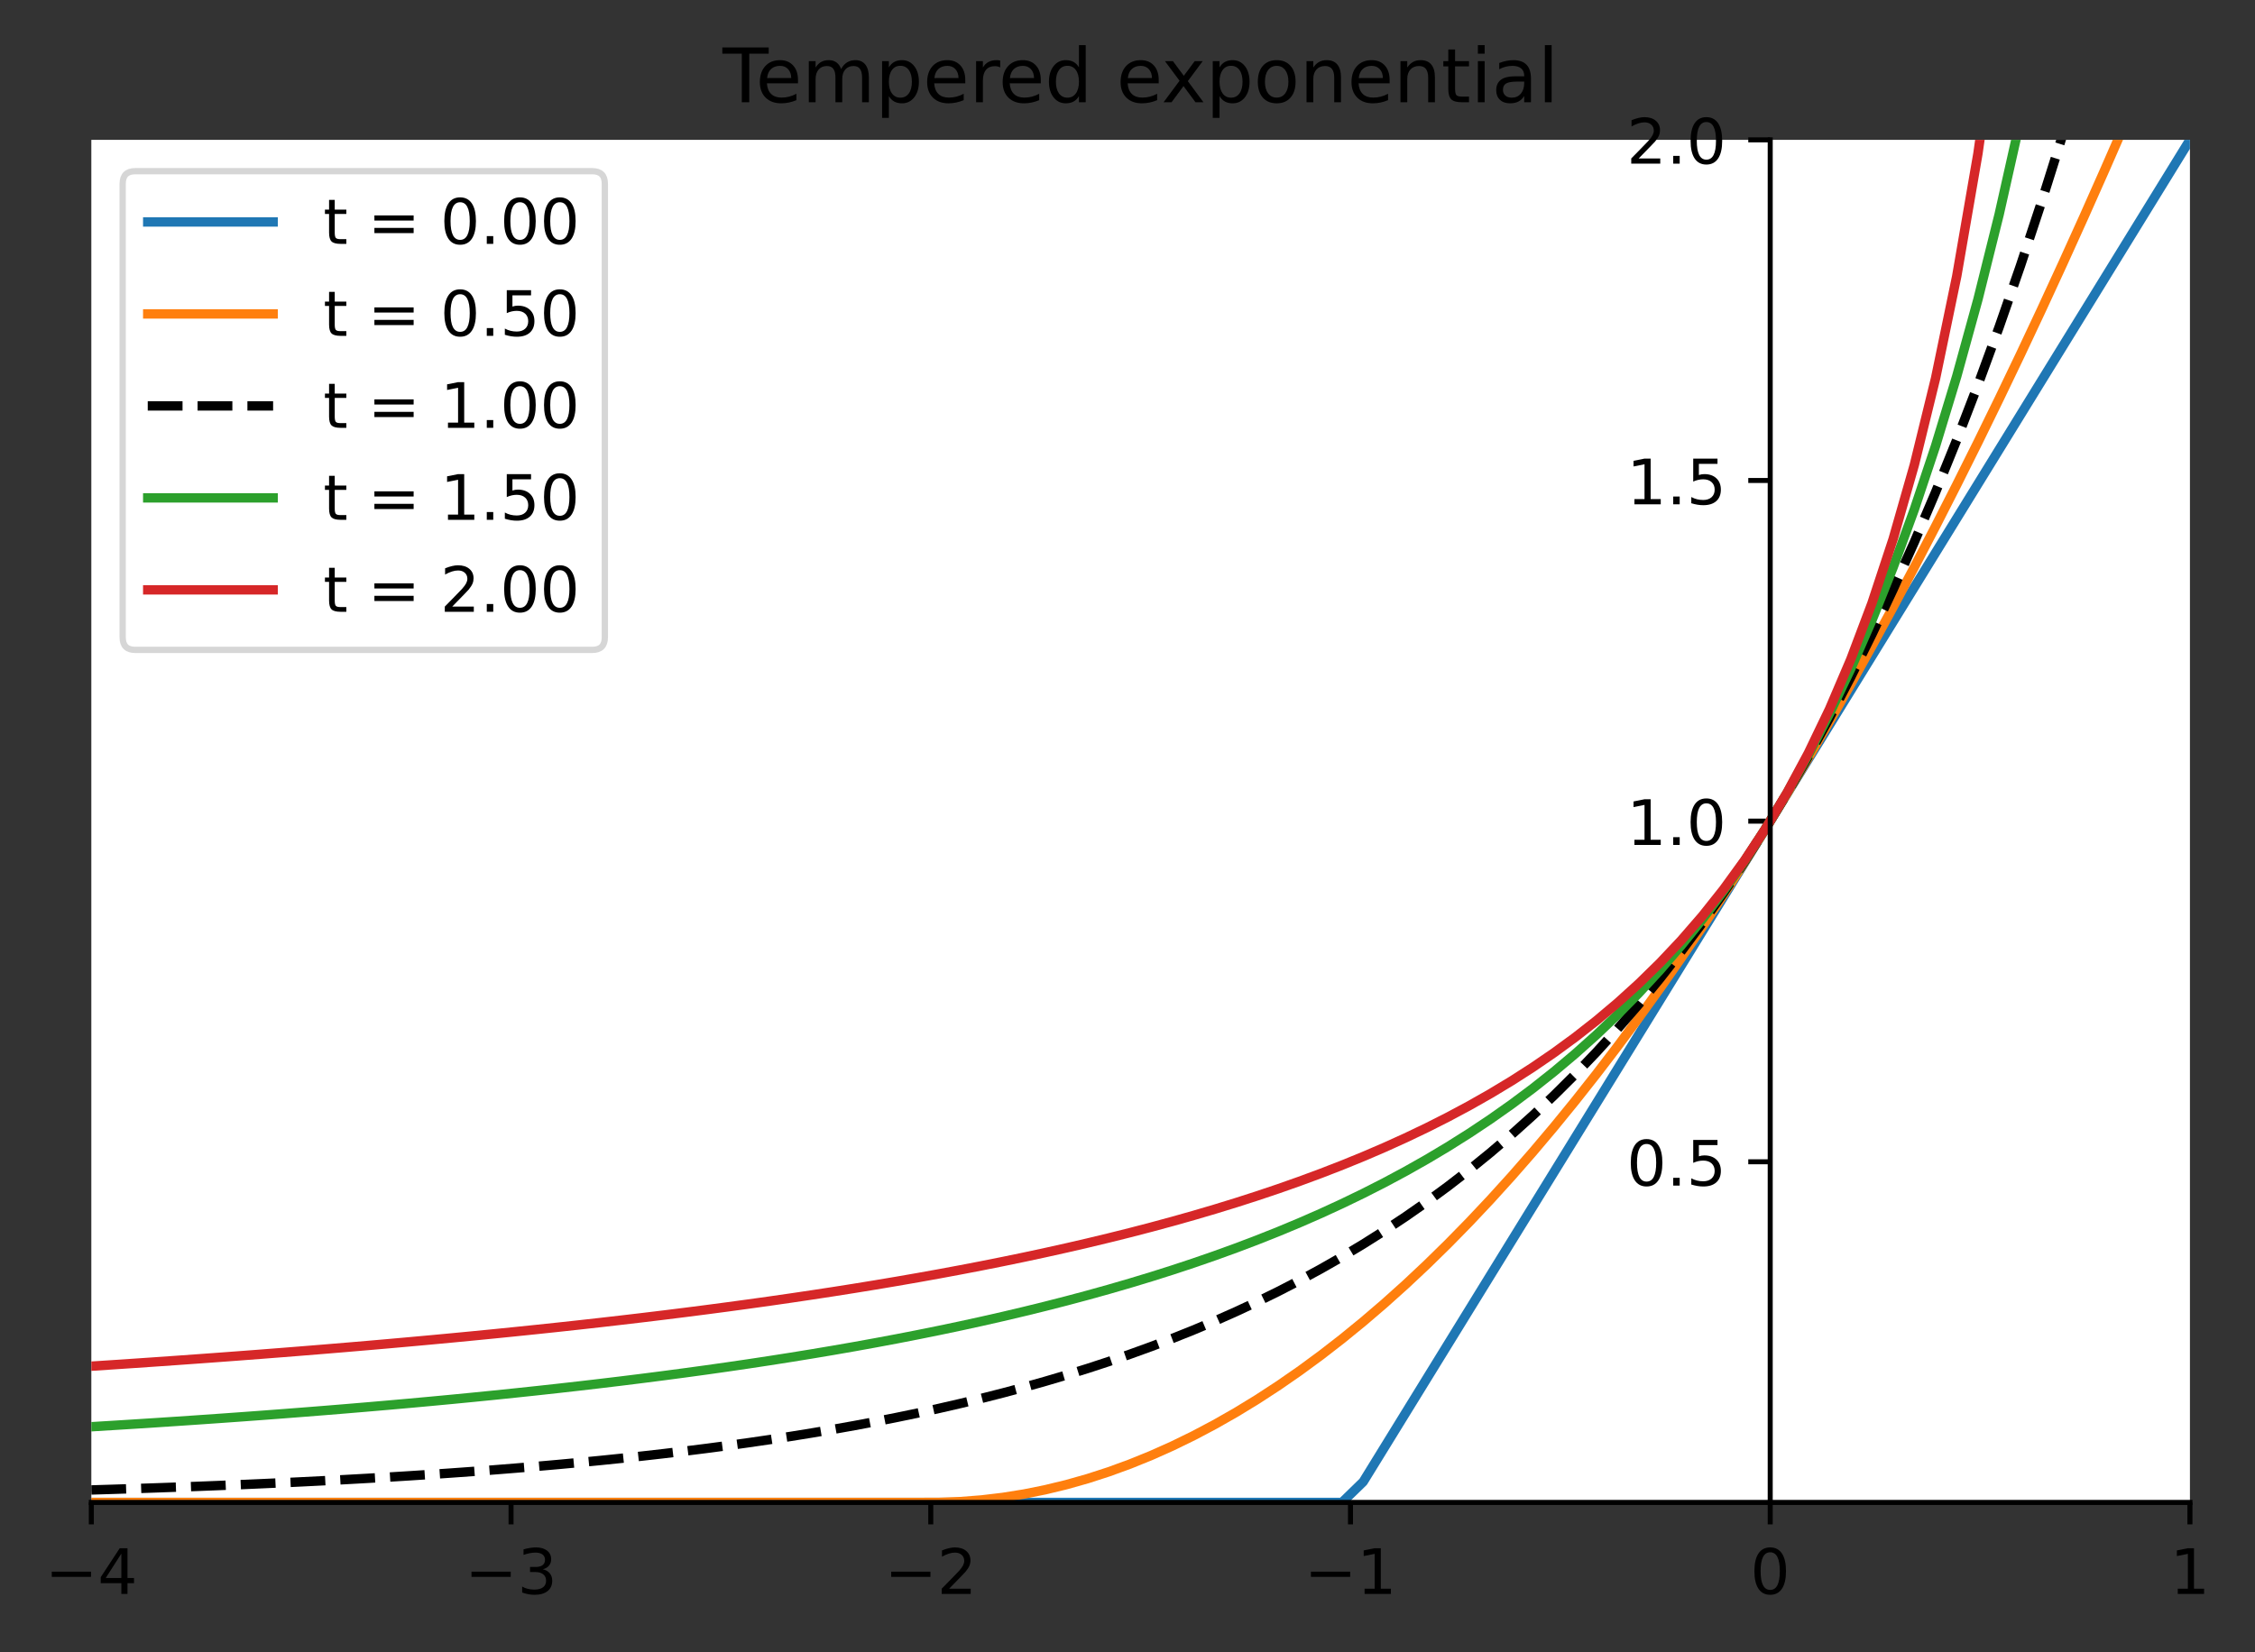 <?xml version="1.0" encoding="utf-8" standalone="no"?>
<!DOCTYPE svg PUBLIC "-//W3C//DTD SVG 1.1//EN"
  "http://www.w3.org/Graphics/SVG/1.1/DTD/svg11.dtd">
<!-- Created with matplotlib (https://matplotlib.org/) -->
<svg height="263.636pt" version="1.1" viewBox="0 0 359.752 263.636" width="359.752pt" xmlns="http://www.w3.org/2000/svg" xmlns:xlink="http://www.w3.org/1999/xlink">
 <rect x="0" y="0" width="359.752" height="263.636" fill="#333333" stroke="none"/>
 <defs>
  <style type="text/css">*{stroke-linecap:butt;stroke-linejoin:round;}</style>
 </defs>
 <g id="figure_1">
  <g id="patch_1">
   <path d="M 0 263.636 
L 359.752 263.636 
L 359.752 0 
L 0 0 
z
" style="fill:none;"/>
  </g>
  <g id="axes_1">
   <g id="patch_2">
    <path d="M 14.571 239.758 
L 349.371 239.758 
L 349.371 22.318 
L 14.571 22.318 
z
" style="fill:#ffffff;"/>
   </g>
   <g id="matplotlib.axis_1">
    <g id="xtick_1">
     <g id="line2d_1">
      <defs>
       <path d="M 0 0 
L 0 3.5 
" id="me18080779a" style="stroke:#000000;stroke-width:0.8;"/>
      </defs>
      <g>
       <use style="stroke:#000000;stroke-width:0.8;" x="14.571" xlink:href="#me18080779a" y="239.758"/>
      </g>
     </g>
     <g id="text_1">
      <!-- −4 -->
      <g transform="translate(7.2 254.357)scale(0.1 -0.1)">
       <defs>
        <path d="M 10.594 35.5 
L 73.188 35.5 
L 73.188 27.203 
L 10.594 27.203 
z
" id="DejaVuSans-8722"/>
        <path d="M 37.797 64.312 
L 12.891 25.391 
L 37.797 25.391 
z
M 35.203 72.906 
L 47.609 72.906 
L 47.609 25.391 
L 58.016 25.391 
L 58.016 17.188 
L 47.609 17.188 
L 47.609 0 
L 37.797 0 
L 37.797 17.188 
L 4.891 17.188 
L 4.891 26.703 
z
" id="DejaVuSans-52"/>
       </defs>
       <use xlink:href="#DejaVuSans-8722"/>
       <use x="83.789" xlink:href="#DejaVuSans-52"/>
      </g>
     </g>
    </g>
    <g id="xtick_2">
     <g id="line2d_2">
      <g>
       <use style="stroke:#000000;stroke-width:0.8;" x="81.531" xlink:href="#me18080779a" y="239.758"/>
      </g>
     </g>
     <g id="text_2">
      <!-- −3 -->
      <g transform="translate(74.16 254.357)scale(0.1 -0.1)">
       <defs>
        <path d="M 40.578 39.312 
Q 47.656 37.797 51.625 33 
Q 55.609 28.219 55.609 21.188 
Q 55.609 10.406 48.188 4.484 
Q 40.766 -1.422 27.094 -1.422 
Q 22.516 -1.422 17.656 -0.516 
Q 12.797 0.391 7.625 2.203 
L 7.625 11.719 
Q 11.719 9.328 16.594 8.109 
Q 21.484 6.891 26.812 6.891 
Q 36.078 6.891 40.938 10.547 
Q 45.797 14.203 45.797 21.188 
Q 45.797 27.641 41.281 31.266 
Q 36.766 34.906 28.719 34.906 
L 20.219 34.906 
L 20.219 43.016 
L 29.109 43.016 
Q 36.375 43.016 40.234 45.922 
Q 44.094 48.828 44.094 54.297 
Q 44.094 59.906 40.109 62.906 
Q 36.141 65.922 28.719 65.922 
Q 24.656 65.922 20.016 65.031 
Q 15.375 64.156 9.812 62.312 
L 9.812 71.094 
Q 15.438 72.656 20.344 73.438 
Q 25.25 74.219 29.594 74.219 
Q 40.828 74.219 47.359 69.109 
Q 53.906 64.016 53.906 55.328 
Q 53.906 49.266 50.438 45.094 
Q 46.969 40.922 40.578 39.312 
z
" id="DejaVuSans-51"/>
       </defs>
       <use xlink:href="#DejaVuSans-8722"/>
       <use x="83.789" xlink:href="#DejaVuSans-51"/>
      </g>
     </g>
    </g>
    <g id="xtick_3">
     <g id="line2d_3">
      <g>
       <use style="stroke:#000000;stroke-width:0.8;" x="148.491" xlink:href="#me18080779a" y="239.758"/>
      </g>
     </g>
     <g id="text_3">
      <!-- −2 -->
      <g transform="translate(141.12 254.357)scale(0.1 -0.1)">
       <defs>
        <path d="M 19.188 8.297 
L 53.609 8.297 
L 53.609 0 
L 7.328 0 
L 7.328 8.297 
Q 12.938 14.109 22.625 23.891 
Q 32.328 33.688 34.812 36.531 
Q 39.547 41.844 41.422 45.531 
Q 43.312 49.219 43.312 52.781 
Q 43.312 58.594 39.234 62.25 
Q 35.156 65.922 28.609 65.922 
Q 23.969 65.922 18.812 64.312 
Q 13.672 62.703 7.812 59.422 
L 7.812 69.391 
Q 13.766 71.781 18.938 73 
Q 24.125 74.219 28.422 74.219 
Q 39.75 74.219 46.484 68.547 
Q 53.219 62.891 53.219 53.422 
Q 53.219 48.922 51.531 44.891 
Q 49.859 40.875 45.406 35.406 
Q 44.188 33.984 37.641 27.219 
Q 31.109 20.453 19.188 8.297 
z
" id="DejaVuSans-50"/>
       </defs>
       <use xlink:href="#DejaVuSans-8722"/>
       <use x="83.789" xlink:href="#DejaVuSans-50"/>
      </g>
     </g>
    </g>
    <g id="xtick_4">
     <g id="line2d_4">
      <g>
       <use style="stroke:#000000;stroke-width:0.8;" x="215.451" xlink:href="#me18080779a" y="239.758"/>
      </g>
     </g>
     <g id="text_4">
      <!-- −1 -->
      <g transform="translate(208.08 254.357)scale(0.1 -0.1)">
       <defs>
        <path d="M 12.406 8.297 
L 28.516 8.297 
L 28.516 63.922 
L 10.984 60.406 
L 10.984 69.391 
L 28.422 72.906 
L 38.281 72.906 
L 38.281 8.297 
L 54.391 8.297 
L 54.391 0 
L 12.406 0 
z
" id="DejaVuSans-49"/>
       </defs>
       <use xlink:href="#DejaVuSans-8722"/>
       <use x="83.789" xlink:href="#DejaVuSans-49"/>
      </g>
     </g>
    </g>
    <g id="xtick_5">
     <g id="line2d_5">
      <g>
       <use style="stroke:#000000;stroke-width:0.8;" x="282.411" xlink:href="#me18080779a" y="239.758"/>
      </g>
     </g>
     <g id="text_5">
      <!-- 0 -->
      <g transform="translate(279.23 254.357)scale(0.1 -0.1)">
       <defs>
        <path d="M 31.781 66.406 
Q 24.172 66.406 20.328 58.906 
Q 16.5 51.422 16.5 36.375 
Q 16.5 21.391 20.328 13.891 
Q 24.172 6.391 31.781 6.391 
Q 39.453 6.391 43.281 13.891 
Q 47.125 21.391 47.125 36.375 
Q 47.125 51.422 43.281 58.906 
Q 39.453 66.406 31.781 66.406 
z
M 31.781 74.219 
Q 44.047 74.219 50.516 64.516 
Q 56.984 54.828 56.984 36.375 
Q 56.984 17.969 50.516 8.266 
Q 44.047 -1.422 31.781 -1.422 
Q 19.531 -1.422 13.062 8.266 
Q 6.594 17.969 6.594 36.375 
Q 6.594 54.828 13.062 64.516 
Q 19.531 74.219 31.781 74.219 
z
" id="DejaVuSans-48"/>
       </defs>
       <use xlink:href="#DejaVuSans-48"/>
      </g>
     </g>
    </g>
    <g id="xtick_6">
     <g id="line2d_6">
      <g>
       <use style="stroke:#000000;stroke-width:0.8;" x="349.371" xlink:href="#me18080779a" y="239.758"/>
      </g>
     </g>
     <g id="text_6">
      <!-- 1 -->
      <g transform="translate(346.19 254.357)scale(0.1 -0.1)">
       <use xlink:href="#DejaVuSans-49"/>
      </g>
     </g>
    </g>
   </g>
   <g id="matplotlib.axis_2">
    <g id="ytick_1">
     <g id="line2d_7">
      <defs>
       <path d="M 0 0 
L -3.5 0 
" id="m570a1870a8" style="stroke:#000000;stroke-width:0.8;"/>
      </defs>
      <g>
       <use style="stroke:#000000;stroke-width:0.8;" x="282.411" xlink:href="#m570a1870a8" y="185.398"/>
      </g>
     </g>
     <g id="text_7">
      <!-- 0.5 -->
      <g transform="translate(259.508 189.197)scale(0.1 -0.1)">
       <defs>
        <path d="M 10.688 12.406 
L 21 12.406 
L 21 0 
L 10.688 0 
z
" id="DejaVuSans-46"/>
        <path d="M 10.797 72.906 
L 49.516 72.906 
L 49.516 64.594 
L 19.828 64.594 
L 19.828 46.734 
Q 21.969 47.469 24.109 47.828 
Q 26.266 48.188 28.422 48.188 
Q 40.625 48.188 47.75 41.5 
Q 54.891 34.812 54.891 23.391 
Q 54.891 11.625 47.562 5.094 
Q 40.234 -1.422 26.906 -1.422 
Q 22.312 -1.422 17.547 -0.641 
Q 12.797 0.141 7.719 1.703 
L 7.719 11.625 
Q 12.109 9.234 16.797 8.062 
Q 21.484 6.891 26.703 6.891 
Q 35.156 6.891 40.078 11.328 
Q 45.016 15.766 45.016 23.391 
Q 45.016 31 40.078 35.438 
Q 35.156 39.891 26.703 39.891 
Q 22.75 39.891 18.812 39.016 
Q 14.891 38.141 10.797 36.281 
z
" id="DejaVuSans-53"/>
       </defs>
       <use xlink:href="#DejaVuSans-48"/>
       <use x="63.623" xlink:href="#DejaVuSans-46"/>
       <use x="95.41" xlink:href="#DejaVuSans-53"/>
      </g>
     </g>
    </g>
    <g id="ytick_2">
     <g id="line2d_8">
      <g>
       <use style="stroke:#000000;stroke-width:0.8;" x="282.411" xlink:href="#m570a1870a8" y="131.038"/>
      </g>
     </g>
     <g id="text_8">
      <!-- 1.0 -->
      <g transform="translate(259.508 134.837)scale(0.1 -0.1)">
       <use xlink:href="#DejaVuSans-49"/>
       <use x="63.623" xlink:href="#DejaVuSans-46"/>
       <use x="95.41" xlink:href="#DejaVuSans-48"/>
      </g>
     </g>
    </g>
    <g id="ytick_3">
     <g id="line2d_9">
      <g>
       <use style="stroke:#000000;stroke-width:0.8;" x="282.411" xlink:href="#m570a1870a8" y="76.678"/>
      </g>
     </g>
     <g id="text_9">
      <!-- 1.5 -->
      <g transform="translate(259.508 80.477)scale(0.1 -0.1)">
       <use xlink:href="#DejaVuSans-49"/>
       <use x="63.623" xlink:href="#DejaVuSans-46"/>
       <use x="95.41" xlink:href="#DejaVuSans-53"/>
      </g>
     </g>
    </g>
    <g id="ytick_4">
     <g id="line2d_10">
      <g>
       <use style="stroke:#000000;stroke-width:0.8;" x="282.411" xlink:href="#m570a1870a8" y="22.318"/>
      </g>
     </g>
     <g id="text_10">
      <!-- 2.0 -->
      <g transform="translate(259.508 26.117)scale(0.1 -0.1)">
       <use xlink:href="#DejaVuSans-50"/>
       <use x="63.623" xlink:href="#DejaVuSans-46"/>
       <use x="95.41" xlink:href="#DejaVuSans-48"/>
      </g>
     </g>
    </g>
   </g>
   <g id="line2d_11">
    <path clip-path="url(#p5fa9f909a3)" d="M 14.571 239.758 
L 17.953 239.758 
L 21.335 239.758 
L 24.717 239.758 
L 28.098 239.758 
L 31.48 239.758 
L 34.862 239.758 
L 38.244 239.758 
L 41.626 239.758 
L 45.007 239.758 
L 48.389 239.758 
L 51.771 239.758 
L 55.153 239.758 
L 58.535 239.758 
L 61.917 239.758 
L 65.298 239.758 
L 68.68 239.758 
L 72.062 239.758 
L 75.444 239.758 
L 78.826 239.758 
L 82.207 239.758 
L 85.589 239.758 
L 88.971 239.758 
L 92.353 239.758 
L 95.735 239.758 
L 99.117 239.758 
L 102.498 239.758 
L 105.88 239.758 
L 109.262 239.758 
L 112.644 239.758 
L 116.026 239.758 
L 119.407 239.758 
L 122.789 239.758 
L 126.171 239.758 
L 129.553 239.758 
L 132.935 239.758 
L 136.317 239.758 
L 139.698 239.758 
L 143.08 239.758 
L 146.462 239.758 
L 149.844 239.758 
L 153.226 239.758 
L 156.607 239.758 
L 159.989 239.758 
L 163.371 239.758 
L 166.753 239.758 
L 170.135 239.758 
L 173.517 239.758 
L 176.898 239.758 
L 180.28 239.758 
L 183.662 239.758 
L 187.044 239.758 
L 190.426 239.758 
L 193.807 239.758 
L 197.189 239.758 
L 200.571 239.758 
L 203.953 239.758 
L 207.335 239.758 
L 210.717 239.758 
L 214.098 239.758 
L 217.48 236.464 
L 220.862 230.973 
L 224.244 225.482 
L 227.626 219.991 
L 231.007 214.5 
L 234.389 209.009 
L 237.771 203.518 
L 241.153 198.027 
L 244.535 192.536 
L 247.917 187.045 
L 251.298 181.554 
L 254.68 176.064 
L 258.062 170.573 
L 261.444 165.082 
L 264.826 159.591 
L 268.207 154.1 
L 271.589 148.609 
L 274.971 143.118 
L 278.353 137.627 
L 281.735 132.136 
L 285.117 126.645 
L 288.498 121.154 
L 291.88 115.664 
L 295.262 110.173 
L 298.644 104.682 
L 302.026 99.191 
L 305.407 93.7 
L 308.789 88.209 
L 312.171 82.718 
L 315.553 77.227 
L 318.935 71.736 
L 322.317 66.245 
L 325.698 60.754 
L 329.08 55.264 
L 332.462 49.773 
L 335.844 44.282 
L 339.226 38.791 
L 342.607 33.3 
L 345.989 27.809 
L 349.371 22.318 
" style="fill:none;stroke:#1f77b4;stroke-linecap:square;stroke-width:1.5;"/>
   </g>
   <g id="line2d_12">
    <path clip-path="url(#p5fa9f909a3)" d="M 14.571 239.758 
L 17.953 239.758 
L 21.335 239.758 
L 24.717 239.758 
L 28.098 239.758 
L 31.48 239.758 
L 34.862 239.758 
L 38.244 239.758 
L 41.626 239.758 
L 45.007 239.758 
L 48.389 239.758 
L 51.771 239.758 
L 55.153 239.758 
L 58.535 239.758 
L 61.917 239.758 
L 65.298 239.758 
L 68.68 239.758 
L 72.062 239.758 
L 75.444 239.758 
L 78.826 239.758 
L 82.207 239.758 
L 85.589 239.758 
L 88.971 239.758 
L 92.353 239.758 
L 95.735 239.758 
L 99.117 239.758 
L 102.498 239.758 
L 105.88 239.758 
L 109.262 239.758 
L 112.644 239.758 
L 116.026 239.758 
L 119.407 239.758 
L 122.789 239.758 
L 126.171 239.758 
L 129.553 239.758 
L 132.935 239.758 
L 136.317 239.758 
L 139.698 239.758 
L 143.08 239.758 
L 146.462 239.758 
L 149.844 239.747 
L 153.226 239.622 
L 156.607 239.359 
L 159.989 238.957 
L 163.371 238.416 
L 166.753 237.736 
L 170.135 236.918 
L 173.517 235.962 
L 176.898 234.866 
L 180.28 233.632 
L 183.662 232.259 
L 187.044 230.748 
L 190.426 229.098 
L 193.807 227.309 
L 197.189 225.382 
L 200.571 223.316 
L 203.953 221.111 
L 207.335 218.768 
L 210.717 216.286 
L 214.098 213.665 
L 217.48 210.906 
L 220.862 208.008 
L 224.244 204.971 
L 227.626 201.796 
L 231.007 198.482 
L 234.389 195.029 
L 237.771 191.438 
L 241.153 187.708 
L 244.535 183.84 
L 247.917 179.832 
L 251.298 175.686 
L 254.68 171.402 
L 258.062 166.979 
L 261.444 162.417 
L 264.826 157.716 
L 268.207 152.877 
L 271.589 147.899 
L 274.971 142.783 
L 278.353 137.527 
L 281.735 132.134 
L 285.117 126.601 
L 288.498 120.93 
L 291.88 115.12 
L 295.262 109.172 
L 298.644 103.084 
L 302.026 96.859 
L 305.407 90.494 
L 308.789 83.991 
L 312.171 77.349 
L 315.553 70.569 
L 318.935 63.65 
L 322.317 56.592 
L 325.698 49.396 
L 329.08 42.06 
L 332.462 34.587 
L 335.844 26.974 
L 339.226 19.223 
L 342.607 11.334 
L 345.989 3.305 
L 347.772 -1 
" style="fill:none;stroke:#ff7f0e;stroke-linecap:square;stroke-width:1.5;"/>
   </g>
   <g id="line2d_13">
    <path clip-path="url(#p5fa9f909a3)" d="M 14.571 237.767 
L 17.953 237.664 
L 21.335 237.555 
L 24.717 237.441 
L 28.098 237.321 
L 31.48 237.195 
L 34.862 237.062 
L 38.244 236.922 
L 41.626 236.775 
L 45.007 236.621 
L 48.389 236.458 
L 51.771 236.288 
L 55.153 236.108 
L 58.535 235.919 
L 61.917 235.72 
L 65.298 235.511 
L 68.68 235.291 
L 72.062 235.059 
L 75.444 234.816 
L 78.826 234.56 
L 82.207 234.29 
L 85.589 234.007 
L 88.971 233.709 
L 92.353 233.396 
L 95.735 233.066 
L 99.117 232.72 
L 102.498 232.355 
L 105.88 231.971 
L 109.262 231.568 
L 112.644 231.144 
L 116.026 230.698 
L 119.407 230.228 
L 122.789 229.735 
L 126.171 229.215 
L 129.553 228.669 
L 132.935 228.095 
L 136.317 227.491 
L 139.698 226.855 
L 143.08 226.187 
L 146.462 225.484 
L 149.844 224.744 
L 153.226 223.966 
L 156.607 223.148 
L 159.989 222.288 
L 163.371 221.383 
L 166.753 220.431 
L 170.135 219.43 
L 173.517 218.377 
L 176.898 217.269 
L 180.28 216.104 
L 183.662 214.879 
L 187.044 213.59 
L 190.426 212.235 
L 193.807 210.809 
L 197.189 209.309 
L 200.571 207.732 
L 203.953 206.073 
L 207.335 204.328 
L 210.717 202.493 
L 214.098 200.562 
L 217.48 198.532 
L 220.862 196.396 
L 224.244 194.15 
L 227.626 191.787 
L 231.007 189.302 
L 234.389 186.689 
L 237.771 183.939 
L 241.153 181.048 
L 244.535 178.007 
L 247.917 174.808 
L 251.298 171.443 
L 254.68 167.904 
L 258.062 164.182 
L 261.444 160.267 
L 264.826 156.149 
L 268.207 151.818 
L 271.589 147.263 
L 274.971 142.471 
L 278.353 137.432 
L 281.735 132.131 
L 285.117 126.555 
L 288.498 120.691 
L 291.88 114.523 
L 295.262 108.036 
L 298.644 101.212 
L 302.026 94.035 
L 305.407 86.487 
L 308.789 78.547 
L 312.171 70.196 
L 315.553 61.412 
L 318.935 52.173 
L 322.317 42.456 
L 325.698 32.235 
L 329.08 21.485 
L 332.462 10.178 
L 335.641 -1 
" style="fill:none;stroke:#000000;stroke-dasharray:5.55,2.4;stroke-dashoffset:0;stroke-width:1.5;"/>
   </g>
   <g id="line2d_14">
    <path clip-path="url(#p5fa9f909a3)" d="M 14.571 227.678 
L 17.953 227.472 
L 21.335 227.261 
L 24.717 227.044 
L 28.098 226.822 
L 31.48 226.593 
L 34.862 226.359 
L 38.244 226.118 
L 41.626 225.871 
L 45.007 225.617 
L 48.389 225.355 
L 51.771 225.087 
L 55.153 224.811 
L 58.535 224.527 
L 61.917 224.235 
L 65.298 223.935 
L 68.68 223.625 
L 72.062 223.307 
L 75.444 222.979 
L 78.826 222.641 
L 82.207 222.292 
L 85.589 221.933 
L 88.971 221.563 
L 92.353 221.181 
L 95.735 220.787 
L 99.117 220.381 
L 102.498 219.961 
L 105.88 219.527 
L 109.262 219.079 
L 112.644 218.616 
L 116.026 218.137 
L 119.407 217.642 
L 122.789 217.129 
L 126.171 216.599 
L 129.553 216.049 
L 132.935 215.48 
L 136.317 214.89 
L 139.698 214.278 
L 143.08 213.644 
L 146.462 212.985 
L 149.844 212.301 
L 153.226 211.591 
L 156.607 210.853 
L 159.989 210.085 
L 163.371 209.286 
L 166.753 208.455 
L 170.135 207.589 
L 173.517 206.687 
L 176.898 205.746 
L 180.28 204.764 
L 183.662 203.74 
L 187.044 202.67 
L 190.426 201.551 
L 193.807 200.381 
L 197.189 199.156 
L 200.571 197.873 
L 203.953 196.529 
L 207.335 195.118 
L 210.717 193.638 
L 214.098 192.082 
L 217.48 190.447 
L 220.862 188.726 
L 224.244 186.913 
L 227.626 185.002 
L 231.007 182.986 
L 234.389 180.855 
L 237.771 178.603 
L 241.153 176.219 
L 244.535 173.693 
L 247.917 171.013 
L 251.298 168.167 
L 254.68 165.14 
L 258.062 161.917 
L 261.444 158.481 
L 264.826 154.812 
L 268.207 150.889 
L 271.589 146.688 
L 274.971 142.181 
L 278.353 137.339 
L 281.735 132.128 
L 285.117 126.509 
L 288.498 120.437 
L 291.88 113.864 
L 295.262 106.733 
L 298.644 98.978 
L 302.026 90.525 
L 305.407 81.286 
L 308.789 71.163 
L 312.171 60.037 
L 315.553 47.773 
L 318.935 34.209 
L 322.317 19.156 
L 325.698 2.386 
L 326.309 -1 
" style="fill:none;stroke:#2ca02c;stroke-linecap:square;stroke-width:1.5;"/>
   </g>
   <g id="line2d_15">
    <path clip-path="url(#p5fa9f909a3)" d="M 14.571 218.014 
L 17.953 217.792 
L 21.335 217.566 
L 24.717 217.335 
L 28.098 217.099 
L 31.48 216.858 
L 34.862 216.611 
L 38.244 216.36 
L 41.626 216.103 
L 45.007 215.84 
L 48.389 215.571 
L 51.771 215.296 
L 55.153 215.015 
L 58.535 214.727 
L 61.917 214.433 
L 65.298 214.131 
L 68.68 213.823 
L 72.062 213.506 
L 75.444 213.182 
L 78.826 212.85 
L 82.207 212.509 
L 85.589 212.16 
L 88.971 211.802 
L 92.353 211.434 
L 95.735 211.056 
L 99.117 210.668 
L 102.498 210.27 
L 105.88 209.86 
L 109.262 209.439 
L 112.644 209.006 
L 116.026 208.56 
L 119.407 208.101 
L 122.789 207.629 
L 126.171 207.142 
L 129.553 206.64 
L 132.935 206.123 
L 136.317 205.589 
L 139.698 205.038 
L 143.08 204.469 
L 146.462 203.881 
L 149.844 203.272 
L 153.226 202.643 
L 156.607 201.992 
L 159.989 201.318 
L 163.371 200.619 
L 166.753 199.894 
L 170.135 199.142 
L 173.517 198.361 
L 176.898 197.549 
L 180.28 196.705 
L 183.662 195.826 
L 187.044 194.911 
L 190.426 193.957 
L 193.807 192.961 
L 197.189 191.921 
L 200.571 190.834 
L 203.953 189.696 
L 207.335 188.504 
L 210.717 187.254 
L 214.098 185.942 
L 217.48 184.562 
L 220.862 183.109 
L 224.244 181.578 
L 227.626 179.962 
L 231.007 178.254 
L 234.389 176.445 
L 237.771 174.526 
L 241.153 172.488 
L 244.535 170.318 
L 247.917 168.003 
L 251.298 165.529 
L 254.68 162.878 
L 258.062 160.03 
L 261.444 156.964 
L 264.826 153.652 
L 268.207 150.064 
L 271.589 146.164 
L 274.971 141.91 
L 278.353 137.251 
L 281.735 132.125 
L 285.117 126.46 
L 288.498 120.166 
L 291.88 113.131 
L 295.262 105.217 
L 298.644 96.248 
L 302.026 85.997 
L 305.407 74.169 
L 308.789 60.37 
L 312.171 44.062 
L 315.553 24.493 
L 318.935 0.574 
L 319.113 -1 
" style="fill:none;stroke:#d62728;stroke-linecap:square;stroke-width:1.5;"/>
   </g>
   <g id="patch_3">
    <path d="M 282.411 239.758 
L 282.411 22.318 
" style="fill:none;stroke:#000000;stroke-linecap:square;stroke-linejoin:miter;stroke-width:0.8;"/>
   </g>
   <g id="patch_4">
    <path d="M 349.371 239.758 
L 349.371 22.318 
" style="fill:none;"/>
   </g>
   <g id="patch_5">
    <path d="M 14.571 239.758 
L 349.371 239.758 
" style="fill:none;stroke:#000000;stroke-linecap:square;stroke-linejoin:miter;stroke-width:0.8;"/>
   </g>
   <g id="patch_6">
    <path d="M 14.571 22.318 
L 349.371 22.318 
" style="fill:none;"/>
   </g>
   <g id="text_11">
    <!-- Tempered exponential -->
    <g transform="translate(115.272 16.318)scale(0.12 -0.12)">
     <defs>
      <path d="M -0.297 72.906 
L 61.375 72.906 
L 61.375 64.594 
L 35.5 64.594 
L 35.5 0 
L 25.594 0 
L 25.594 64.594 
L -0.297 64.594 
z
" id="DejaVuSans-84"/>
      <path d="M 56.203 29.594 
L 56.203 25.203 
L 14.891 25.203 
Q 15.484 15.922 20.484 11.062 
Q 25.484 6.203 34.422 6.203 
Q 39.594 6.203 44.453 7.469 
Q 49.312 8.734 54.109 11.281 
L 54.109 2.781 
Q 49.266 0.734 44.188 -0.344 
Q 39.109 -1.422 33.891 -1.422 
Q 20.797 -1.422 13.156 6.188 
Q 5.516 13.812 5.516 26.812 
Q 5.516 40.234 12.766 48.109 
Q 20.016 56 32.328 56 
Q 43.359 56 49.781 48.891 
Q 56.203 41.797 56.203 29.594 
z
M 47.219 32.234 
Q 47.125 39.594 43.094 43.984 
Q 39.062 48.391 32.422 48.391 
Q 24.906 48.391 20.391 44.141 
Q 15.875 39.891 15.188 32.172 
z
" id="DejaVuSans-101"/>
      <path d="M 52 44.188 
Q 55.375 50.25 60.062 53.125 
Q 64.75 56 71.094 56 
Q 79.641 56 84.281 50.016 
Q 88.922 44.047 88.922 33.016 
L 88.922 0 
L 79.891 0 
L 79.891 32.719 
Q 79.891 40.578 77.094 44.375 
Q 74.312 48.188 68.609 48.188 
Q 61.625 48.188 57.562 43.547 
Q 53.516 38.922 53.516 30.906 
L 53.516 0 
L 44.484 0 
L 44.484 32.719 
Q 44.484 40.625 41.703 44.406 
Q 38.922 48.188 33.109 48.188 
Q 26.219 48.188 22.156 43.531 
Q 18.109 38.875 18.109 30.906 
L 18.109 0 
L 9.078 0 
L 9.078 54.688 
L 18.109 54.688 
L 18.109 46.188 
Q 21.188 51.219 25.484 53.609 
Q 29.781 56 35.688 56 
Q 41.656 56 45.828 52.969 
Q 50 49.953 52 44.188 
z
" id="DejaVuSans-109"/>
      <path d="M 18.109 8.203 
L 18.109 -20.797 
L 9.078 -20.797 
L 9.078 54.688 
L 18.109 54.688 
L 18.109 46.391 
Q 20.953 51.266 25.266 53.625 
Q 29.594 56 35.594 56 
Q 45.562 56 51.781 48.094 
Q 58.016 40.188 58.016 27.297 
Q 58.016 14.406 51.781 6.484 
Q 45.562 -1.422 35.594 -1.422 
Q 29.594 -1.422 25.266 0.953 
Q 20.953 3.328 18.109 8.203 
z
M 48.688 27.297 
Q 48.688 37.203 44.609 42.844 
Q 40.531 48.484 33.406 48.484 
Q 26.266 48.484 22.188 42.844 
Q 18.109 37.203 18.109 27.297 
Q 18.109 17.391 22.188 11.75 
Q 26.266 6.109 33.406 6.109 
Q 40.531 6.109 44.609 11.75 
Q 48.688 17.391 48.688 27.297 
z
" id="DejaVuSans-112"/>
      <path d="M 41.109 46.297 
Q 39.594 47.172 37.812 47.578 
Q 36.031 48 33.891 48 
Q 26.266 48 22.188 43.047 
Q 18.109 38.094 18.109 28.812 
L 18.109 0 
L 9.078 0 
L 9.078 54.688 
L 18.109 54.688 
L 18.109 46.188 
Q 20.953 51.172 25.484 53.578 
Q 30.031 56 36.531 56 
Q 37.453 56 38.578 55.875 
Q 39.703 55.766 41.062 55.516 
z
" id="DejaVuSans-114"/>
      <path d="M 45.406 46.391 
L 45.406 75.984 
L 54.391 75.984 
L 54.391 0 
L 45.406 0 
L 45.406 8.203 
Q 42.578 3.328 38.25 0.953 
Q 33.938 -1.422 27.875 -1.422 
Q 17.969 -1.422 11.734 6.484 
Q 5.516 14.406 5.516 27.297 
Q 5.516 40.188 11.734 48.094 
Q 17.969 56 27.875 56 
Q 33.938 56 38.25 53.625 
Q 42.578 51.266 45.406 46.391 
z
M 14.797 27.297 
Q 14.797 17.391 18.875 11.75 
Q 22.953 6.109 30.078 6.109 
Q 37.203 6.109 41.297 11.75 
Q 45.406 17.391 45.406 27.297 
Q 45.406 37.203 41.297 42.844 
Q 37.203 48.484 30.078 48.484 
Q 22.953 48.484 18.875 42.844 
Q 14.797 37.203 14.797 27.297 
z
" id="DejaVuSans-100"/>
      <path id="DejaVuSans-32"/>
      <path d="M 54.891 54.688 
L 35.109 28.078 
L 55.906 0 
L 45.312 0 
L 29.391 21.484 
L 13.484 0 
L 2.875 0 
L 24.125 28.609 
L 4.688 54.688 
L 15.281 54.688 
L 29.781 35.203 
L 44.281 54.688 
z
" id="DejaVuSans-120"/>
      <path d="M 30.609 48.391 
Q 23.391 48.391 19.188 42.75 
Q 14.984 37.109 14.984 27.297 
Q 14.984 17.484 19.156 11.844 
Q 23.344 6.203 30.609 6.203 
Q 37.797 6.203 41.984 11.859 
Q 46.188 17.531 46.188 27.297 
Q 46.188 37.016 41.984 42.703 
Q 37.797 48.391 30.609 48.391 
z
M 30.609 56 
Q 42.328 56 49.016 48.375 
Q 55.719 40.766 55.719 27.297 
Q 55.719 13.875 49.016 6.219 
Q 42.328 -1.422 30.609 -1.422 
Q 18.844 -1.422 12.172 6.219 
Q 5.516 13.875 5.516 27.297 
Q 5.516 40.766 12.172 48.375 
Q 18.844 56 30.609 56 
z
" id="DejaVuSans-111"/>
      <path d="M 54.891 33.016 
L 54.891 0 
L 45.906 0 
L 45.906 32.719 
Q 45.906 40.484 42.875 44.328 
Q 39.844 48.188 33.797 48.188 
Q 26.516 48.188 22.312 43.547 
Q 18.109 38.922 18.109 30.906 
L 18.109 0 
L 9.078 0 
L 9.078 54.688 
L 18.109 54.688 
L 18.109 46.188 
Q 21.344 51.125 25.703 53.562 
Q 30.078 56 35.797 56 
Q 45.219 56 50.047 50.172 
Q 54.891 44.344 54.891 33.016 
z
" id="DejaVuSans-110"/>
      <path d="M 18.312 70.219 
L 18.312 54.688 
L 36.812 54.688 
L 36.812 47.703 
L 18.312 47.703 
L 18.312 18.016 
Q 18.312 11.328 20.141 9.422 
Q 21.969 7.516 27.594 7.516 
L 36.812 7.516 
L 36.812 0 
L 27.594 0 
Q 17.188 0 13.234 3.875 
Q 9.281 7.766 9.281 18.016 
L 9.281 47.703 
L 2.688 47.703 
L 2.688 54.688 
L 9.281 54.688 
L 9.281 70.219 
z
" id="DejaVuSans-116"/>
      <path d="M 9.422 54.688 
L 18.406 54.688 
L 18.406 0 
L 9.422 0 
z
M 9.422 75.984 
L 18.406 75.984 
L 18.406 64.594 
L 9.422 64.594 
z
" id="DejaVuSans-105"/>
      <path d="M 34.281 27.484 
Q 23.391 27.484 19.188 25 
Q 14.984 22.516 14.984 16.5 
Q 14.984 11.719 18.141 8.906 
Q 21.297 6.109 26.703 6.109 
Q 34.188 6.109 38.703 11.406 
Q 43.219 16.703 43.219 25.484 
L 43.219 27.484 
z
M 52.203 31.203 
L 52.203 0 
L 43.219 0 
L 43.219 8.297 
Q 40.141 3.328 35.547 0.953 
Q 30.953 -1.422 24.312 -1.422 
Q 15.922 -1.422 10.953 3.297 
Q 6 8.016 6 15.922 
Q 6 25.141 12.172 29.828 
Q 18.359 34.516 30.609 34.516 
L 43.219 34.516 
L 43.219 35.406 
Q 43.219 41.609 39.141 45 
Q 35.062 48.391 27.688 48.391 
Q 23 48.391 18.547 47.266 
Q 14.109 46.141 10.016 43.891 
L 10.016 52.203 
Q 14.938 54.109 19.578 55.047 
Q 24.219 56 28.609 56 
Q 40.484 56 46.344 49.844 
Q 52.203 43.703 52.203 31.203 
z
" id="DejaVuSans-97"/>
      <path d="M 9.422 75.984 
L 18.406 75.984 
L 18.406 0 
L 9.422 0 
z
" id="DejaVuSans-108"/>
     </defs>
     <use xlink:href="#DejaVuSans-84"/>
     <use x="44.084" xlink:href="#DejaVuSans-101"/>
     <use x="105.607" xlink:href="#DejaVuSans-109"/>
     <use x="203.02" xlink:href="#DejaVuSans-112"/>
     <use x="266.496" xlink:href="#DejaVuSans-101"/>
     <use x="328.02" xlink:href="#DejaVuSans-114"/>
     <use x="366.883" xlink:href="#DejaVuSans-101"/>
     <use x="428.406" xlink:href="#DejaVuSans-100"/>
     <use x="491.883" xlink:href="#DejaVuSans-32"/>
     <use x="523.67" xlink:href="#DejaVuSans-101"/>
     <use x="583.443" xlink:href="#DejaVuSans-120"/>
     <use x="642.623" xlink:href="#DejaVuSans-112"/>
     <use x="706.1" xlink:href="#DejaVuSans-111"/>
     <use x="767.281" xlink:href="#DejaVuSans-110"/>
     <use x="830.66" xlink:href="#DejaVuSans-101"/>
     <use x="892.184" xlink:href="#DejaVuSans-110"/>
     <use x="955.562" xlink:href="#DejaVuSans-116"/>
     <use x="994.771" xlink:href="#DejaVuSans-105"/>
     <use x="1022.555" xlink:href="#DejaVuSans-97"/>
     <use x="1083.834" xlink:href="#DejaVuSans-108"/>
    </g>
   </g>
   <g id="legend_1">
    <g id="patch_7">
     <path d="M 21.571 103.709 
L 94.493 103.709 
Q 96.493 103.709 96.493 101.709 
L 96.493 29.318 
Q 96.493 27.318 94.493 27.318 
L 21.571 27.318 
Q 19.571 27.318 19.571 29.318 
L 19.571 101.709 
Q 19.571 103.709 21.571 103.709 
z
" style="fill:#ffffff;opacity:0.8;stroke:#cccccc;stroke-linejoin:miter;"/>
    </g>
    <g id="line2d_16">
     <path d="M 23.571 35.417 
L 43.571 35.417 
" style="fill:none;stroke:#1f77b4;stroke-linecap:square;stroke-width:1.5;"/>
    </g>
    <g id="line2d_17"/>
    <g id="text_12">
     <!-- t = 0.00 -->
     <g transform="translate(51.571 38.917)scale(0.1 -0.1)">
      <defs>
       <path d="M 10.594 45.406 
L 73.188 45.406 
L 73.188 37.203 
L 10.594 37.203 
z
M 10.594 25.484 
L 73.188 25.484 
L 73.188 17.188 
L 10.594 17.188 
z
" id="DejaVuSans-61"/>
      </defs>
      <use xlink:href="#DejaVuSans-116"/>
      <use x="39.209" xlink:href="#DejaVuSans-32"/>
      <use x="70.996" xlink:href="#DejaVuSans-61"/>
      <use x="154.785" xlink:href="#DejaVuSans-32"/>
      <use x="186.572" xlink:href="#DejaVuSans-48"/>
      <use x="250.195" xlink:href="#DejaVuSans-46"/>
      <use x="281.982" xlink:href="#DejaVuSans-48"/>
      <use x="345.605" xlink:href="#DejaVuSans-48"/>
     </g>
    </g>
    <g id="line2d_18">
     <path d="M 23.571 50.095 
L 43.571 50.095 
" style="fill:none;stroke:#ff7f0e;stroke-linecap:square;stroke-width:1.5;"/>
    </g>
    <g id="line2d_19"/>
    <g id="text_13">
     <!-- t = 0.50 -->
     <g transform="translate(51.571 53.595)scale(0.1 -0.1)">
      <use xlink:href="#DejaVuSans-116"/>
      <use x="39.209" xlink:href="#DejaVuSans-32"/>
      <use x="70.996" xlink:href="#DejaVuSans-61"/>
      <use x="154.785" xlink:href="#DejaVuSans-32"/>
      <use x="186.572" xlink:href="#DejaVuSans-48"/>
      <use x="250.195" xlink:href="#DejaVuSans-46"/>
      <use x="281.982" xlink:href="#DejaVuSans-53"/>
      <use x="345.605" xlink:href="#DejaVuSans-48"/>
     </g>
    </g>
    <g id="line2d_20">
     <path d="M 23.571 64.773 
L 43.571 64.773 
" style="fill:none;stroke:#000000;stroke-dasharray:5.55,2.4;stroke-dashoffset:0;stroke-width:1.5;"/>
    </g>
    <g id="line2d_21"/>
    <g id="text_14">
     <!-- t = 1.00 -->
     <g transform="translate(51.571 68.273)scale(0.1 -0.1)">
      <use xlink:href="#DejaVuSans-116"/>
      <use x="39.209" xlink:href="#DejaVuSans-32"/>
      <use x="70.996" xlink:href="#DejaVuSans-61"/>
      <use x="154.785" xlink:href="#DejaVuSans-32"/>
      <use x="186.572" xlink:href="#DejaVuSans-49"/>
      <use x="250.195" xlink:href="#DejaVuSans-46"/>
      <use x="281.982" xlink:href="#DejaVuSans-48"/>
      <use x="345.605" xlink:href="#DejaVuSans-48"/>
     </g>
    </g>
    <g id="line2d_22">
     <path d="M 23.571 79.451 
L 43.571 79.451 
" style="fill:none;stroke:#2ca02c;stroke-linecap:square;stroke-width:1.5;"/>
    </g>
    <g id="line2d_23"/>
    <g id="text_15">
     <!-- t = 1.50 -->
     <g transform="translate(51.571 82.951)scale(0.1 -0.1)">
      <use xlink:href="#DejaVuSans-116"/>
      <use x="39.209" xlink:href="#DejaVuSans-32"/>
      <use x="70.996" xlink:href="#DejaVuSans-61"/>
      <use x="154.785" xlink:href="#DejaVuSans-32"/>
      <use x="186.572" xlink:href="#DejaVuSans-49"/>
      <use x="250.195" xlink:href="#DejaVuSans-46"/>
      <use x="281.982" xlink:href="#DejaVuSans-53"/>
      <use x="345.605" xlink:href="#DejaVuSans-48"/>
     </g>
    </g>
    <g id="line2d_24">
     <path d="M 23.571 94.129 
L 43.571 94.129 
" style="fill:none;stroke:#d62728;stroke-linecap:square;stroke-width:1.5;"/>
    </g>
    <g id="line2d_25"/>
    <g id="text_16">
     <!-- t = 2.00 -->
     <g transform="translate(51.571 97.629)scale(0.1 -0.1)">
      <use xlink:href="#DejaVuSans-116"/>
      <use x="39.209" xlink:href="#DejaVuSans-32"/>
      <use x="70.996" xlink:href="#DejaVuSans-61"/>
      <use x="154.785" xlink:href="#DejaVuSans-32"/>
      <use x="186.572" xlink:href="#DejaVuSans-50"/>
      <use x="250.195" xlink:href="#DejaVuSans-46"/>
      <use x="281.982" xlink:href="#DejaVuSans-48"/>
      <use x="345.605" xlink:href="#DejaVuSans-48"/>
     </g>
    </g>
   </g>
  </g>
 </g>
 <defs>
  <clipPath id="p5fa9f909a3">
   <rect height="217.44" width="334.8" x="14.571" y="22.318"/>
  </clipPath>
 </defs>
</svg>

